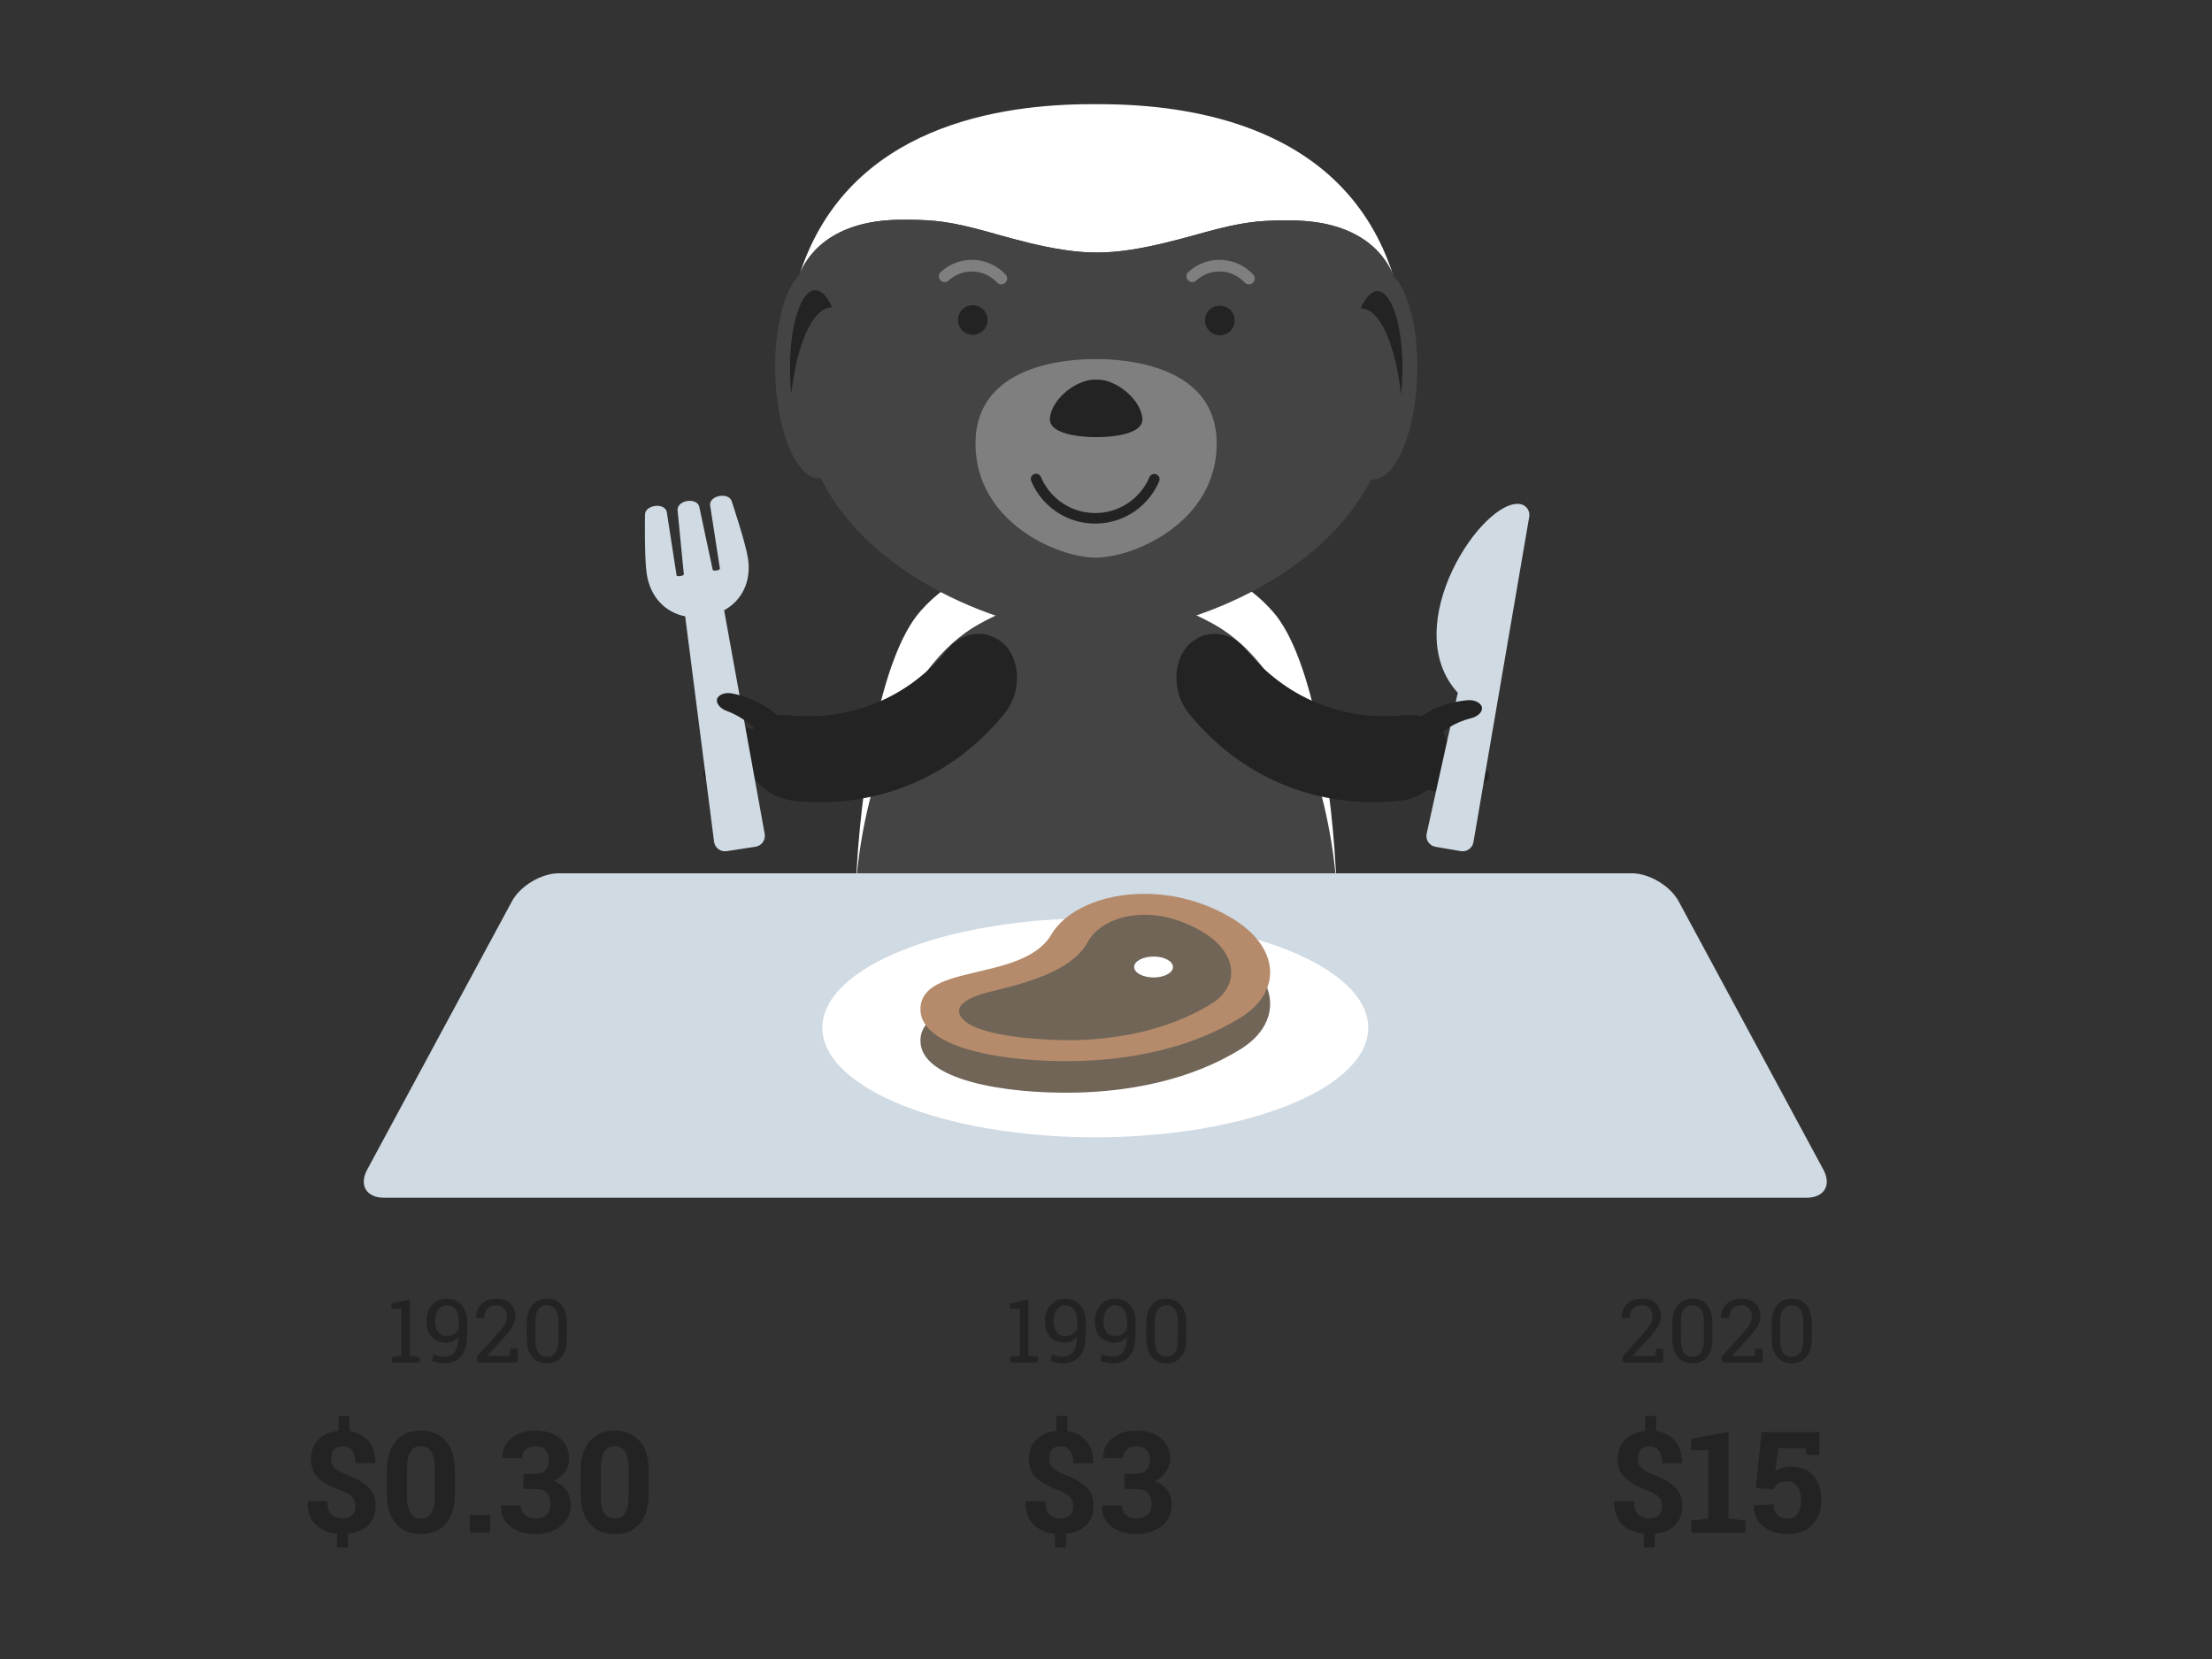 <?xml version="1.0" encoding="utf-8"?>
<!-- Generator: Adobe Illustrator 16.0.4, SVG Export Plug-In . SVG Version: 6.00 Build 0)  -->
<!DOCTYPE svg PUBLIC "-//W3C//DTD SVG 1.1//EN" "http://www.w3.org/Graphics/SVG/1.1/DTD/svg11.dtd">
<svg version="1.1" id="Layer_1" xmlns="http://www.w3.org/2000/svg" xmlns:xlink="http://www.w3.org/1999/xlink" x="0px" y="0px"
	 width="300px" height="225px" viewBox="37.5 75 300 225" enable-background="new 37.5 75 300 225" xml:space="preserve">
<rect x="37.5" y="75" width="300" height="225" fill="#333333" stroke="none"/>
<path fill="#444444" d="M218.625,192.919c-1.334-12.486-6.516-27.724-16.381-33.226c-4.229-2.358-9.15-4.065-15.933-5.21
	c-1.612,0.267-3.112,0.566-4.531,0.898c-0.246,0.058-0.484,0.118-0.725,0.179c-0.421,0.104-0.836,0.21-1.241,0.32
	c-0.257,0.07-0.511,0.14-0.762,0.213c-0.408,0.117-0.806,0.239-1.199,0.364c-0.205,0.065-0.415,0.127-0.617,0.195
	c-0.565,0.187-1.118,0.381-1.655,0.583c-0.157,0.06-0.309,0.122-0.464,0.183c-0.404,0.157-0.803,0.317-1.191,0.483
	c-0.182,0.079-0.362,0.157-0.542,0.237c-0.371,0.164-0.736,0.333-1.095,0.507c-0.154,0.074-0.309,0.146-0.46,0.222
	c-0.5,0.25-0.991,0.502-1.471,0.768c-10.583,5.852-15.842,22.88-16.74,35.763c-0.079,1.873-0.116,3.669-0.112,5.357
	c0.006,4.358,0.274,7.979,0.793,10.168c0.024,0.102,0.069,0.2,0.099,0.301c2.631,11.982,15.868,21.116,31.83,21.145
	c17.874,0.035,32.384-11.355,32.411-25.441c0-0.129-0.01-0.257-0.013-0.386C218.909,202.907,218.917,198.112,218.625,192.919z"/>
<path fill="#FFFFFF" d="M210.161,157.983c-4.085-4.667-9.394-6.963-19.854-7.421c-0.164-0.008-0.334-0.013-0.501-0.019
	c-0.526-0.02-1.062-0.038-1.616-0.049c-0.548-0.011-1.105-0.019-1.679-0.021c-0.066,0-0.126-0.003-0.193-0.003h-0.013
	c-0.02,0-0.04,0-0.061,0c-0.012,0-0.021,0-0.034,0h-0.01c-0.038,0-0.074,0.001-0.113,0.001c-0.605,0-1.194,0.007-1.771,0.017
	c-0.658,0.01-1.292,0.029-1.914,0.052c-0.06,0.003-0.123,0.004-0.183,0.007c-10.471,0.417-15.79,2.695-19.892,7.349
	c-5.428,6.156-8.196,23.783-8.768,37.502c0.898-12.883,6.158-29.911,16.739-35.763c4.236-2.342,9.164-4.032,15.95-5.15
	c6.784,1.146,11.703,2.851,15.933,5.21c10.56,5.89,15.756,22.938,16.606,35.823C218.269,181.796,215.565,164.159,210.161,157.983z"
	/>
<path fill="#232323" d="M166.063,163.018c1.801-2.192,4.881-2.847,7.318-0.917c2.426,1.912,2.867,6.563,0.373,9.642
	c-7.082,8.752-17.478,13.05-28.675,11.85c-3.936-0.419-6.914-4.023-6.544-7.087c0.367-3.088,3.009-4.8,5.833-4.521
	C152.836,172.89,160.702,169.642,166.063,163.018z"/>
<path fill="#232323" d="M134.315,175.821c-0.816-0.06-1.582-0.482-1.672-1.083c-0.093-0.6,0.664-1.298,1.704-1.393
	c2.816-0.259,5.703,0.386,8.209,1.904c0.933,0.566,0.955,1.77,0.148,2.535c-0.806,0.767-1.831,0.949-2.398,0.467
	C138.697,176.873,136.609,175.983,134.315,175.821z"/>
<path fill="#232323" d="M134.986,180.612c-0.75,0.316-1.627,0.289-1.98-0.204c-0.355-0.49,0-1.456,0.882-2.015
	c2.394-1.514,5.252-2.254,8.177-2.042c1.086,0.078,1.652,1.138,1.283,2.187c-0.366,1.051-1.198,1.678-1.919,1.506
	C139.368,179.554,137.104,179.714,134.986,180.612z"/>
<path fill="#232323" d="M206.412,163.018c-1.801-2.192-4.881-2.847-7.318-0.917c-2.427,1.912-2.867,6.563-0.372,9.642
	c7.081,8.752,17.479,13.05,28.675,11.85c3.938-0.419,6.916-4.023,6.546-7.087c-0.366-3.088-3.01-4.8-5.833-4.521
	C219.638,172.89,211.773,169.642,206.412,163.018z"/>
<path fill="#232323" d="M237.516,179.219c0.81-0.139,1.654,0.085,1.891,0.648c0.232,0.554-0.331,1.422-1.317,1.76
	c-2.67,0.938-5.623,1.014-8.425,0.149c-1.044-0.325-1.354-1.484-0.761-2.422c0.599-0.944,1.55-1.366,2.214-1.036
	C233.011,179.263,235.253,179.621,237.516,179.219z"/>
<path fill="#232323" d="M236.794,174.54c0.735-0.357,1.609-0.378,1.989,0.098c0.383,0.472,0.078,1.454-0.773,2.06
	c-2.305,1.638-5.127,2.53-8.055,2.477c-1.091-0.021-1.715-1.051-1.402-2.118c0.314-1.068,1.108-1.74,1.84-1.608
	C232.477,175.831,234.729,175.552,236.794,174.54z"/>
<path fill="#FFFFFF" d="M186.12,109.25c-5.777-0.011-12.517-2.289-16.334-3.263c-4.475-1.14-6.601-1.178-9.903-1.183
	c-9.995-0.019-13.075,5.217-13.919,7.354c6.594-20.247,27.449-23.052,39.77-23.029l1.017,0.002
	c12.317,0.022,33.164,2.903,39.685,23.177c-0.834-2.141-3.898-7.387-13.893-7.408c-3.3-0.006-5.428,0.024-9.907,1.149
	c-3.824,0.959-10.57,3.214-16.349,3.203L186.12,109.25L186.12,109.25z"/>
<path fill="#444444" d="M226.4,112.324l0.034-0.017c-0.835-2.141-3.898-7.387-13.893-7.408c-3.302-0.006-5.43,0.024-9.907,1.149
	c-3.824,0.96-10.57,3.214-16.351,3.203h-0.166c-5.777-0.011-12.517-2.289-16.334-3.263c-4.475-1.14-6.601-1.179-9.903-1.183
	c-9.995-0.019-13.075,5.217-13.919,7.353l0.035,0.017c-2.118,2.021-3.533,7.344-3.357,13.564c0.219,7.886,2.906,14.214,6,14.128
	c0.059-0.002,0.114-0.02,0.171-0.026c7.163,14.472,26.854,21.213,37.19,21.232c10.335,0.018,30.196-6.649,37.463-21.098
	c0.065,0.007,0.128,0.03,0.194,0.031c3.087,0.094,5.801-6.221,6.049-14.107C229.904,119.68,228.511,114.355,226.4,112.324z"/>
<path fill="#7F7F7F" d="M186.083,150.627c-5.223-0.01-16.305-4.869-16.283-15.495c0.019-10.623,12.252-11.445,16.371-11.437
	c4.12,0.007,16.362,0.874,16.343,11.496C202.494,145.818,191.309,150.638,186.083,150.627z"/>
<path fill="#232323" d="M186.416,126.484c2.27,0.005,5.621,2.38,6.012,5.145c0.39,2.765-6.176,2.653-6.176,2.653h-0.188
	c0,0-6.564,0.086-6.166-2.678c0.399-2.762,3.76-5.125,6.032-5.12H186.416z"/>
<g>
	<circle fill="#232323" cx="169.435" cy="118.4" r="2.006"/>
	<path fill="#232323" d="M204.945,118.465c-0.003,1.111-0.901,2.004-2.013,2.004c-1.104-0.002-2.003-0.902-2.001-2.01
		c0.001-1.11,0.901-2.007,2.009-2.004C204.052,116.457,204.948,117.356,204.945,118.465z"/>
</g>
<path fill="#232323" d="M222.138,116.829c2.547,0.1,4.606,4.905,5.383,11.689c0.091-0.852,0.156-1.739,0.181-2.658
	c0.166-6.199-1.337-11.286-3.352-11.365c-0.859-0.033-1.668,0.852-2.332,2.349C222.057,116.844,222.097,116.828,222.138,116.829z"/>
<path fill="#232323" d="M150.244,116.697c-2.547,0.09-4.626,4.888-5.429,11.669c-0.088-0.852-0.149-1.741-0.169-2.66
	c-0.142-6.198,1.38-11.281,3.395-11.35c0.855-0.029,1.666,0.859,2.324,2.357C150.323,116.713,150.284,116.697,150.244,116.697z"/>
<path fill="none" stroke="#7F7F7F" stroke-width="1.579" stroke-linecap="round" stroke-miterlimit="10" d="M165.615,112.475
	c0.519-0.481,1.125-0.85,1.775-1.096c0.651-0.247,1.349-0.367,2.054-0.348c0.707,0.017,1.42,0.174,2.105,0.483
	s1.275,0.745,1.753,1.265"/>
<path fill="none" stroke="#7F7F7F" stroke-width="1.579" stroke-linecap="round" stroke-miterlimit="10" d="M199.198,112.475
	c0.519-0.481,1.125-0.85,1.775-1.096c0.651-0.247,1.35-0.367,2.055-0.348c0.706,0.017,1.42,0.174,2.106,0.483
	c0.683,0.311,1.273,0.745,1.751,1.265"/>
<path fill="none" stroke="#232323" stroke-width="1.431" stroke-linecap="round" stroke-miterlimit="10" d="M178.016,139.966
	c0.437,1.041,1.075,1.981,1.859,2.77c0.785,0.789,1.725,1.425,2.763,1.87c1.038,0.442,2.183,0.687,3.385,0.689
	c1.201,0.002,2.344-0.239,3.389-0.678c1.044-0.439,1.98-1.073,2.769-1.859c0.788-0.785,1.429-1.724,1.871-2.764"/>
<g>
	<path fill="#232323" d="M90.616,259.044l1.318-0.164v-6.393l-1.341,0.023v-0.72l2.496-0.539v7.628l1.312,0.164v0.739h-3.785
		L90.616,259.044L90.616,259.044z"/>
	<path fill="#232323" d="M97.847,259.003c0.555,0,0.993-0.212,1.316-0.636c0.321-0.424,0.488-1.106,0.5-2.049l-0.023-0.029
		c-0.156,0.263-0.375,0.464-0.656,0.604s-0.598,0.211-0.95,0.211c-0.832,0-1.488-0.256-1.969-0.771
		c-0.481-0.514-0.721-1.235-0.721-2.165c0-0.891,0.257-1.62,0.771-2.188c0.514-0.569,1.137-0.852,1.872-0.852
		c0.891,0,1.593,0.278,2.107,0.834c0.514,0.557,0.77,1.382,0.77,2.471v1.542c0,1.33-0.274,2.318-0.823,2.963
		c-0.55,0.646-1.281,0.968-2.195,0.968c-0.297,0-0.601-0.027-0.911-0.084c-0.311-0.056-0.589-0.144-0.835-0.261l0.176-0.873
		c0.238,0.113,0.482,0.193,0.73,0.243C97.254,258.979,97.534,259.003,97.847,259.003z M98.034,256.196
		c0.426,0,0.781-0.092,1.063-0.276c0.283-0.184,0.487-0.417,0.613-0.703v-0.901c0-0.754-0.144-1.322-0.43-1.707
		c-0.287-0.383-0.707-0.574-1.257-0.574c-0.426,0-0.786,0.199-1.082,0.598c-0.294,0.398-0.442,0.912-0.442,1.535
		c0,0.614,0.137,1.104,0.41,1.475C97.183,256.013,97.558,256.196,98.034,256.196z"/>
	<path fill="#232323" d="M102.183,259.783v-0.79l2.795-3.107c0.5-0.557,0.838-1.001,1.017-1.329
		c0.178-0.328,0.266-0.664,0.266-1.008c0-0.427-0.125-0.784-0.375-1.076c-0.25-0.291-0.58-0.437-0.99-0.437
		c-0.589,0-1.023,0.149-1.301,0.451c-0.277,0.3-0.416,0.727-0.416,1.277h-1.107l-0.012-0.035c-0.019-0.734,0.224-1.352,0.73-1.852
		c0.506-0.5,1.208-0.75,2.106-0.75c0.77,0,1.382,0.224,1.837,0.671c0.454,0.448,0.683,1.017,0.683,1.708
		c0,0.465-0.138,0.93-0.413,1.395c-0.276,0.465-0.663,0.967-1.163,1.506l-2.244,2.444l0.012,0.028h3.029l0.094-0.979h0.979v1.882
		H102.183L102.183,259.783z"/>
	<path fill="#232323" d="M114.382,256.53c0,1.09-0.242,1.925-0.726,2.505c-0.484,0.58-1.146,0.87-1.987,0.87
		c-0.836,0-1.498-0.291-1.986-0.873c-0.488-0.582-0.732-1.417-0.732-2.502v-2.021c0-1.085,0.242-1.921,0.727-2.505
		c0.484-0.584,1.145-0.876,1.98-0.876c0.84,0,1.504,0.292,1.992,0.876c0.488,0.584,0.732,1.418,0.732,2.505V256.53z
		 M113.228,254.263c0-0.739-0.133-1.294-0.4-1.667c-0.268-0.374-0.658-0.56-1.169-0.56c-0.504,0-0.889,0.186-1.155,0.56
		c-0.266,0.373-0.398,0.928-0.398,1.667v2.502c0,0.738,0.134,1.296,0.404,1.673s0.656,0.565,1.16,0.565
		c0.512,0,0.9-0.188,1.164-0.562c0.264-0.375,0.396-0.934,0.396-1.676L113.228,254.263L113.228,254.263z"/>
</g>
<g>
	<path fill="#232323" d="M257.545,259.783v-0.79l2.795-3.107c0.5-0.557,0.838-1.001,1.017-1.329
		c0.178-0.328,0.267-0.664,0.267-1.008c0-0.427-0.125-0.784-0.375-1.076c-0.25-0.291-0.581-0.437-0.99-0.437
		c-0.589,0-1.023,0.149-1.3,0.451c-0.278,0.3-0.417,0.727-0.417,1.277h-1.108l-0.012-0.035c-0.02-0.734,0.224-1.352,0.729-1.852
		s1.209-0.75,2.107-0.75c0.769,0,1.382,0.224,1.836,0.671c0.455,0.448,0.684,1.017,0.684,1.708c0,0.465-0.139,0.93-0.413,1.395
		c-0.276,0.465-0.664,0.967-1.164,1.506l-2.244,2.444l0.013,0.028h3.028l0.094-0.979h0.979v1.882H257.545L257.545,259.783z"/>
	<path fill="#232323" d="M269.744,256.53c0,1.09-0.242,1.925-0.727,2.505s-1.147,0.87-1.986,0.87c-0.836,0-1.498-0.291-1.985-0.873
		c-0.486-0.582-0.731-1.417-0.731-2.502v-2.021c0-1.085,0.243-1.921,0.727-2.505c0.482-0.584,1.145-0.876,1.98-0.876
		c0.841,0,1.505,0.292,1.992,0.876c0.486,0.584,0.731,1.418,0.731,2.505L269.744,256.53L269.744,256.53z M268.591,254.263
		c0-0.739-0.135-1.294-0.402-1.667c-0.269-0.374-0.657-0.56-1.169-0.56c-0.504,0-0.889,0.186-1.154,0.56
		c-0.266,0.373-0.398,0.928-0.398,1.667v2.502c0,0.738,0.135,1.296,0.406,1.673c0.27,0.377,0.655,0.565,1.158,0.565
		c0.514,0,0.9-0.188,1.162-0.562c0.265-0.375,0.397-0.934,0.397-1.676V254.263L268.591,254.263z"/>
	<path fill="#232323" d="M271.016,259.783v-0.79l2.795-3.107c0.5-0.557,0.839-1.001,1.016-1.329c0.18-0.328,0.268-0.664,0.268-1.008
		c0-0.427-0.125-0.784-0.375-1.076c-0.25-0.291-0.58-0.437-0.99-0.437c-0.589,0-1.022,0.149-1.301,0.451
		c-0.277,0.3-0.416,0.727-0.416,1.277h-1.108l-0.011-0.035c-0.02-0.734,0.222-1.352,0.728-1.852c0.508-0.5,1.21-0.75,2.108-0.75
		c0.769,0,1.382,0.224,1.837,0.671c0.453,0.448,0.683,1.017,0.683,1.708c0,0.465-0.138,0.93-0.414,1.395
		c-0.274,0.465-0.662,0.967-1.162,1.506l-2.245,2.444l0.013,0.028h3.029l0.094-0.979h0.979v1.882H271.016L271.016,259.783z"/>
	<path fill="#232323" d="M283.215,256.53c0,1.09-0.242,1.925-0.727,2.505c-0.482,0.58-1.146,0.87-1.986,0.87
		c-0.836,0-1.496-0.291-1.984-0.873s-0.733-1.417-0.733-2.502v-2.021c0-1.085,0.244-1.921,0.727-2.505
		c0.483-0.584,1.146-0.876,1.981-0.876c0.841,0,1.503,0.292,1.991,0.876s0.733,1.418,0.733,2.505L283.215,256.53L283.215,256.53z
		 M282.061,254.263c0-0.739-0.134-1.294-0.401-1.667c-0.268-0.374-0.657-0.56-1.168-0.56c-0.505,0-0.89,0.186-1.155,0.56
		c-0.266,0.373-0.396,0.928-0.396,1.667v2.502c0,0.738,0.134,1.296,0.403,1.673s0.656,0.565,1.159,0.565
		c0.513,0,0.901-0.188,1.165-0.562c0.262-0.375,0.394-0.934,0.394-1.676V254.263L282.061,254.263z"/>
</g>
<g>
	<path fill="#232323" d="M174.5,259.044l1.318-0.164v-6.393l-1.342,0.023v-0.72l2.496-0.539v7.628l1.312,0.164v0.739H174.5V259.044z
		"/>
	<path fill="#232323" d="M181.73,259.003c0.554,0,0.993-0.212,1.315-0.636s0.489-1.106,0.5-2.049l-0.023-0.029
		c-0.156,0.263-0.375,0.464-0.656,0.604s-0.598,0.211-0.95,0.211c-0.832,0-1.488-0.256-1.969-0.771
		c-0.48-0.514-0.721-1.235-0.721-2.165c0-0.891,0.257-1.62,0.771-2.188c0.514-0.569,1.138-0.852,1.872-0.852
		c0.891,0,1.593,0.278,2.106,0.834c0.514,0.557,0.771,1.382,0.771,2.471v1.542c0,1.33-0.274,2.318-0.823,2.963
		c-0.549,0.646-1.28,0.968-2.194,0.968c-0.297,0-0.601-0.027-0.912-0.084c-0.31-0.056-0.588-0.144-0.834-0.261l0.176-0.873
		c0.238,0.113,0.482,0.193,0.729,0.243C181.137,258.979,181.418,259.003,181.73,259.003z M181.918,256.196
		c0.426,0,0.78-0.092,1.063-0.276c0.283-0.184,0.487-0.417,0.613-0.703v-0.901c0-0.754-0.144-1.322-0.431-1.707
		c-0.287-0.383-0.706-0.574-1.257-0.574c-0.426,0-0.787,0.199-1.082,0.598c-0.295,0.398-0.443,0.912-0.443,1.535
		c0,0.614,0.137,1.104,0.411,1.475C181.066,256.013,181.441,256.196,181.918,256.196z"/>
	<path fill="#232323" d="M188.492,259.003c0.555,0,0.993-0.212,1.317-0.636c0.32-0.424,0.487-1.106,0.501-2.049l-0.023-0.029
		c-0.156,0.263-0.375,0.464-0.656,0.604s-0.597,0.211-0.949,0.211c-0.833,0-1.488-0.256-1.969-0.771
		c-0.481-0.514-0.721-1.235-0.721-2.165c0-0.891,0.257-1.62,0.771-2.188c0.514-0.569,1.136-0.852,1.871-0.852
		c0.891,0,1.592,0.278,2.107,0.834c0.515,0.557,0.771,1.382,0.771,2.471v1.542c0,1.33-0.274,2.318-0.823,2.963
		c-0.55,0.646-1.279,0.968-2.192,0.968c-0.297,0-0.602-0.027-0.912-0.084c-0.312-0.056-0.588-0.144-0.835-0.261l0.176-0.873
		c0.239,0.113,0.483,0.193,0.73,0.243C187.898,258.979,188.18,259.003,188.492,259.003z M188.68,256.196
		c0.426,0,0.779-0.092,1.063-0.276c0.283-0.184,0.486-0.417,0.613-0.703v-0.901c0-0.754-0.145-1.322-0.432-1.707
		c-0.286-0.383-0.706-0.574-1.256-0.574c-0.425,0-0.786,0.199-1.082,0.598c-0.295,0.398-0.442,0.912-0.442,1.535
		c0,0.614,0.137,1.104,0.41,1.475C187.828,256.013,188.203,256.196,188.68,256.196z"/>
	<path fill="#232323" d="M198.4,256.53c0,1.09-0.242,1.925-0.727,2.505s-1.147,0.87-1.986,0.87c-0.836,0-1.498-0.291-1.986-0.873
		c-0.487-0.582-0.732-1.417-0.732-2.502v-2.021c0-1.085,0.244-1.921,0.727-2.505c0.484-0.584,1.146-0.876,1.982-0.876
		c0.84,0,1.504,0.292,1.991,0.876s0.731,1.418,0.731,2.505V256.53L198.4,256.53z M197.246,254.263c0-0.739-0.134-1.294-0.401-1.667
		c-0.269-0.374-0.657-0.56-1.169-0.56c-0.504,0-0.889,0.186-1.154,0.56c-0.266,0.373-0.398,0.928-0.398,1.667v2.502
		c0,0.738,0.135,1.296,0.405,1.673c0.269,0.377,0.655,0.565,1.159,0.565c0.513,0,0.899-0.188,1.162-0.562
		c0.265-0.375,0.396-0.934,0.396-1.676V254.263L197.246,254.263z"/>
</g>
<g>
	<path fill="#232323" d="M85.7,279.276c0-0.507-0.146-0.918-0.436-1.238c-0.291-0.319-0.789-0.616-1.496-0.89
		c-1.387-0.507-2.416-1.07-3.084-1.692c-0.668-0.621-1.003-1.497-1.003-2.629c0-1.049,0.336-1.911,1.008-2.583
		c0.672-0.673,1.576-1.067,2.714-1.186v-2.017h1.491v2.044c1.093,0.162,1.954,0.619,2.583,1.374
		c0.629,0.753,0.936,1.733,0.923,2.939l-0.028,0.048h-2.663c0-0.738-0.153-1.308-0.459-1.707c-0.306-0.4-0.718-0.601-1.237-0.601
		c-0.538,0-0.939,0.155-1.205,0.464c-0.266,0.311-0.398,0.721-0.398,1.233c0,0.487,0.139,0.884,0.417,1.185
		c0.278,0.303,0.789,0.603,1.533,0.896c1.382,0.545,2.406,1.124,3.075,1.745c0.669,0.617,1.003,1.483,1.003,2.597
		c0,1.081-0.336,1.948-1.008,2.602c-0.672,0.652-1.58,1.039-2.723,1.157v1.855h-1.491v-1.848c-1.169-0.118-2.134-0.532-2.897-1.242
		c-0.762-0.711-1.131-1.751-1.106-3.127l0.019-0.047h2.663c0,0.838,0.193,1.438,0.582,1.8c0.388,0.362,0.875,0.544,1.462,0.544
		c0.569,0,1.005-0.15,1.308-0.454C85.55,280.196,85.7,279.787,85.7,279.276z"/>
	<path fill="#232323" d="M99.2,277.55c0,1.807-0.414,3.179-1.242,4.112c-0.828,0.935-1.949,1.402-3.361,1.402
		c-1.424,0-2.553-0.468-3.384-1.402c-0.832-0.934-1.248-2.306-1.248-4.112v-3.009c0-1.801,0.415-3.171,1.243-4.111
		c0.828-0.94,1.951-1.411,3.371-1.411c1.413,0,2.536,0.471,3.37,1.411s1.251,2.311,1.251,4.111V277.55z M96.473,274.26
		c0-1.082-0.163-1.874-0.487-2.377s-0.793-0.754-1.406-0.754c-0.619,0-1.087,0.249-1.406,0.751c-0.32,0.5-0.479,1.292-0.479,2.381
		v3.554c0,1.1,0.16,1.899,0.483,2.399c0.322,0.5,0.795,0.75,1.42,0.75c0.613,0,1.079-0.25,1.397-0.75
		c0.318-0.501,0.479-1.3,0.479-2.399V274.26z"/>
	<path fill="#232323" d="M103.964,282.866h-2.729v-2.399h2.729V282.866z"/>
	<path fill="#232323" d="M108.492,274.88h1.538c0.649,0,1.131-0.171,1.444-0.512c0.312-0.341,0.469-0.815,0.469-1.42
		c0-0.55-0.156-0.989-0.469-1.321c-0.313-0.331-0.766-0.496-1.359-0.496c-0.513,0-0.944,0.15-1.294,0.449
		c-0.35,0.298-0.524,0.692-0.524,1.182h-2.653l-0.019-0.057c-0.038-1.068,0.372-1.95,1.228-2.644s1.918-1.041,3.188-1.041
		c1.412,0,2.539,0.338,3.379,1.013c0.841,0.676,1.261,1.638,1.261,2.887c0,0.594-0.188,1.158-0.562,1.692s-0.891,0.951-1.547,1.251
		c0.756,0.269,1.333,0.682,1.729,1.237s0.595,1.203,0.595,1.94c0,1.25-0.454,2.233-1.364,2.949c-0.91,0.717-2.074,1.074-3.492,1.074
		c-1.27,0-2.358-0.336-3.268-1.008s-1.349-1.62-1.316-2.846l0.018-0.057h2.653c0,0.525,0.187,0.958,0.562,1.299
		c0.375,0.342,0.85,0.512,1.425,0.512c0.631,0,1.129-0.176,1.495-0.525c0.366-0.349,0.549-0.824,0.549-1.424
		c0-0.718-0.18-1.246-0.54-1.58c-0.359-0.335-0.889-0.502-1.588-0.502h-1.538L108.492,274.88L108.492,274.88z"/>
	<path fill="#232323" d="M125.488,277.55c0,1.807-0.414,3.179-1.242,4.112c-0.828,0.935-1.949,1.402-3.361,1.402
		c-1.425,0-2.553-0.468-3.384-1.402c-0.831-0.934-1.247-2.306-1.247-4.112v-3.009c0-1.801,0.415-3.171,1.243-4.111
		s1.951-1.411,3.37-1.411c1.413,0,2.536,0.471,3.371,1.411c0.834,0.94,1.251,2.311,1.251,4.111V277.55z M122.761,274.26
		c0-1.082-0.163-1.874-0.487-2.377c-0.325-0.503-0.794-0.754-1.407-0.754c-0.618,0-1.087,0.249-1.406,0.751
		c-0.319,0.5-0.479,1.292-0.479,2.381v3.554c0,1.1,0.161,1.899,0.483,2.399s0.795,0.75,1.42,0.75c0.613,0,1.079-0.25,1.397-0.75
		c0.318-0.501,0.479-1.3,0.479-2.399V274.26z"/>
</g>
<g>
	<path fill="#232323" d="M262.919,279.276c0-0.507-0.146-0.918-0.437-1.238c-0.29-0.319-0.789-0.616-1.495-0.89
		c-1.388-0.507-2.415-1.07-3.084-1.692c-0.667-0.621-1.003-1.497-1.003-2.629c0-1.049,0.336-1.911,1.009-2.583
		c0.672-0.673,1.577-1.067,2.716-1.186v-2.017h1.489v2.044c1.094,0.162,1.953,0.619,2.583,1.374
		c0.628,0.753,0.936,1.733,0.922,2.939l-0.027,0.048h-2.662c0-0.738-0.152-1.308-0.459-1.707c-0.307-0.4-0.719-0.601-1.238-0.601
		c-0.537,0-0.938,0.155-1.204,0.464c-0.266,0.311-0.398,0.721-0.398,1.233c0,0.487,0.139,0.884,0.417,1.185
		c0.278,0.303,0.787,0.603,1.533,0.896c1.383,0.545,2.406,1.124,3.074,1.745c0.669,0.617,1.005,1.483,1.005,2.597
		c0,1.081-0.337,1.948-1.009,2.602c-0.672,0.652-1.582,1.039-2.723,1.157v1.855h-1.49v-1.848c-1.169-0.118-2.135-0.532-2.896-1.242
		c-0.763-0.711-1.132-1.751-1.106-3.127l0.017-0.047h2.663c0,0.838,0.193,1.438,0.583,1.8c0.387,0.362,0.875,0.544,1.462,0.544
		c0.569,0,1.005-0.15,1.308-0.454C262.771,280.196,262.919,279.787,262.919,279.276z"/>
	<path fill="#232323" d="M266.885,281.226l2.306-0.282v-9.244h-2.334v-1.565l5.062-0.918v11.728l2.306,0.282v1.641h-7.34V281.226z"
		/>
	<path fill="#232323" d="M282.578,272.329l-0.243-0.918h-3.676l-0.384,3.15c0.256-0.188,0.562-0.343,0.918-0.464
		s0.751-0.186,1.182-0.192c1.312-0.018,2.328,0.379,3.047,1.19c0.72,0.812,1.08,1.944,1.08,3.394c0,1.313-0.396,2.403-1.187,3.272
		c-0.79,0.869-1.93,1.303-3.417,1.303c-1.249,0-2.321-0.343-3.217-1.026c-0.895-0.684-1.324-1.626-1.293-2.825l0.019-0.048
		l2.624-0.132c0,0.606,0.172,1.081,0.517,1.42c0.345,0.341,0.794,0.512,1.351,0.512c0.638,0,1.109-0.229,1.416-0.684
		c0.306-0.455,0.459-1.048,0.459-1.771c0-0.788-0.162-1.419-0.487-1.895s-0.81-0.713-1.453-0.713c-0.518,0-0.917,0.097-1.195,0.291
		c-0.278,0.192-0.477,0.455-0.594,0.786l-2.417-0.159l0.785-7.604h7.856v3.113L282.578,272.329L282.578,272.329z"/>
</g>
<g>
	<path fill="#232323" d="M183.067,279.276c0-0.507-0.146-0.918-0.436-1.238c-0.29-0.319-0.789-0.616-1.495-0.89
		c-1.387-0.507-2.416-1.07-3.084-1.692c-0.668-0.621-1.003-1.497-1.003-2.629c0-1.049,0.336-1.911,1.008-2.583
		c0.672-0.673,1.577-1.067,2.714-1.186v-2.017h1.491v2.044c1.093,0.162,1.955,0.619,2.583,1.374
		c0.629,0.753,0.936,1.733,0.923,2.939l-0.028,0.048h-2.663c0-0.738-0.152-1.308-0.459-1.707c-0.307-0.4-0.719-0.601-1.238-0.601
		c-0.538,0-0.939,0.155-1.205,0.464c-0.266,0.311-0.398,0.721-0.398,1.233c0,0.487,0.139,0.884,0.417,1.185
		c0.277,0.303,0.789,0.603,1.533,0.896c1.381,0.545,2.406,1.124,3.075,1.745c0.669,0.617,1.004,1.483,1.004,2.597
		c0,1.081-0.336,1.948-1.008,2.602c-0.672,0.652-1.58,1.039-2.723,1.157v1.855h-1.491v-1.848c-1.168-0.118-2.134-0.532-2.897-1.242
		c-0.762-0.711-1.131-1.751-1.106-3.127l0.018-0.047h2.663c0,0.838,0.193,1.438,0.582,1.8s0.875,0.544,1.463,0.544
		c0.568,0,1.004-0.15,1.308-0.454C182.917,280.196,183.067,279.787,183.067,279.276z"/>
	<path fill="#232323" d="M189.995,274.88h1.538c0.649,0,1.131-0.171,1.445-0.512c0.313-0.341,0.469-0.815,0.469-1.42
		c0-0.55-0.155-0.989-0.469-1.321c-0.314-0.331-0.766-0.496-1.359-0.496c-0.514,0-0.944,0.15-1.293,0.449
		c-0.351,0.298-0.524,0.692-0.524,1.182h-2.653l-0.019-0.057c-0.038-1.068,0.372-1.95,1.228-2.644
		c0.856-0.693,1.919-1.041,3.188-1.041c1.413,0,2.539,0.338,3.38,1.013c0.841,0.676,1.261,1.638,1.261,2.887
		c0,0.594-0.188,1.158-0.562,1.692s-0.891,0.951-1.547,1.251c0.757,0.269,1.333,0.682,1.73,1.237
		c0.396,0.556,0.595,1.203,0.595,1.94c0,1.25-0.454,2.233-1.364,2.949c-0.909,0.717-2.073,1.074-3.492,1.074
		c-1.269,0-2.357-0.336-3.267-1.008c-0.91-0.672-1.349-1.62-1.317-2.846l0.019-0.057h2.653c0,0.525,0.186,0.958,0.562,1.299
		c0.375,0.342,0.85,0.512,1.424,0.512c0.631,0,1.129-0.176,1.495-0.525c0.365-0.349,0.55-0.824,0.55-1.424
		c0-0.718-0.182-1.246-0.539-1.58c-0.359-0.335-0.889-0.502-1.589-0.502h-1.538v-2.053L189.995,274.88L189.995,274.88z"/>
</g>
<g>
	<path fill="#D0DAE3" d="M284.797,233.639c1.128,2.09,0.108,3.799-2.268,3.799H89.563c-2.374,0-3.395-1.709-2.267-3.799
		l19.634-36.402c1.127-2.09,3.992-3.799,6.367-3.799h145.5c2.376,0,5.239,1.709,6.367,3.799L284.797,233.639z"/>
</g>
<ellipse fill="#D0DAE3" cx="186.047" cy="217.99" rx="37.019" ry="14.854"/>
<ellipse fill="#FFFFFF" cx="186.047" cy="214.39" rx="37.019" ry="14.854"/>
<path fill="#716558" d="M204.731,203.9c-3.869-2.374-8.12-3.398-12.026-3.398c-5.812,0-10.857,2.269-12.741,5.735
	c-4.043,6.203-17.516,3.677-17.63,9.852c-0.099,5.391,11.466,7.297,21.079,7.093c7.229-0.151,15.425-1.646,22.271-5.846
	C211.472,213.789,211.045,207.771,204.731,203.9z"/>
<path fill="#495057" d="M201.725,211.19c-6.27,3.846-13.529,4.776-18.511,4.88c-3.1,0.061-10.83-0.289-14.099-2.066
	c-0.206-0.111-4.895-2.737,3.129-4.618c5.898-1.382,10.893-3.155,12.782-6.631c1.216-2.244,4.234-3.692,7.681-3.692
	c2.683,0,5.472,0.842,8.069,2.433C205.314,204.279,205.752,208.717,201.725,211.19L201.725,211.19z"/>
<path fill="#B58B6B" d="M204.731,199.622c-3.869-2.374-8.12-3.398-12.026-3.398c-5.812,0-10.857,2.269-12.741,5.735
	c-4.043,6.203-17.516,3.677-17.63,9.852c-0.099,5.39,11.466,7.296,21.079,7.091c7.229-0.149,15.425-1.646,22.271-5.845
	C211.472,209.511,211.045,203.493,204.731,199.622z"/>
<path fill="#716558" d="M200.775,201.494c-2.599-1.591-5.388-2.434-8.07-2.434c-3.447,0-6.464,1.45-7.681,3.695
	c-1.888,3.474-6.881,5.249-12.781,6.632c-8.023,1.88-3.334,4.507-3.13,4.616c3.27,1.779,10.999,2.128,14.099,2.066
	c4.981-0.104,12.242-1.034,18.511-4.881C205.751,208.721,205.314,204.279,200.775,201.494L200.775,201.494z"/>
<ellipse fill="#FFFFFF" cx="193.951" cy="206.149" rx="2.635" ry="1.418"/>
<g>
	<path fill="#D0DAE3" d="M136.73,142.965c0.094,0.281,1.883,5.639,2.209,7.741c0.496,3.206-0.854,5.755-3.231,7.064l5.495,30.282
		c0.168,0.809-0.35,1.598-1.157,1.766c-0.025,0.005-0.049,0.011-0.073,0.015l-3.923,0.606c-0.814,0.125-1.576-0.434-1.701-1.248
		c-0.003-0.024-0.006-0.05-0.01-0.076l-3.914-30.527c-2.667-0.528-4.72-2.558-5.214-5.757c-0.327-2.109-0.239-7.751-0.235-8.047
		c0.004-1.275,2.582-1.692,2.947-0.387l1.339,8.654c0.113,0.196,0.956,0.053,0.982-0.151c-0.155-1.564-0.836-8.607-0.855-8.767
		c0.005-1.306,2.542-1.698,2.937-0.454c0.038,0.163,1.509,7.078,1.834,8.615c0.085,0.187,0.939,0.068,0.98-0.151l-1.339-8.654
		C133.754,142.139,136.342,141.75,136.73,142.965z"/>
</g>
<path fill="#D0DAE3" d="M244.901,145.085l-7.567,44.132c-0.137,0.811-0.902,1.354-1.711,1.218c-0.004-0.001-0.006-0.001-0.009-0.002
	l-3.422-0.586c-0.812-0.141-1.354-0.91-1.216-1.719c0.007-0.042,0.018-0.081,0.025-0.12l4.21-19.043
	c-8.284-9.122,3.429-26.462,8.473-25.598C244.495,143.505,245.041,144.275,244.901,145.085z"/>
<path fill="#232323" d="M237.037,172.398c0.789-0.195,1.477-0.744,1.463-1.35c-0.01-0.605-0.872-1.167-1.916-1.083
	c-2.821,0.221-5.555,1.342-7.77,3.266c-0.822,0.713-0.641,1.9,0.282,2.519c0.924,0.622,1.964,0.625,2.44,0.056
	C232.896,174.179,234.803,172.948,237.037,172.398z"/>
<path fill="#232323" d="M136.041,171.411c-0.769-0.286-1.387-0.905-1.31-1.51c0.078-0.596,1-1.062,2.024-0.859
	c2.78,0.53,5.372,1.948,7.36,4.102c0.739,0.805,0.427,1.965-0.559,2.477c-0.991,0.516-2.025,0.403-2.434-0.215
	C139.958,173.636,138.199,172.2,136.041,171.411z"/>
</svg>
